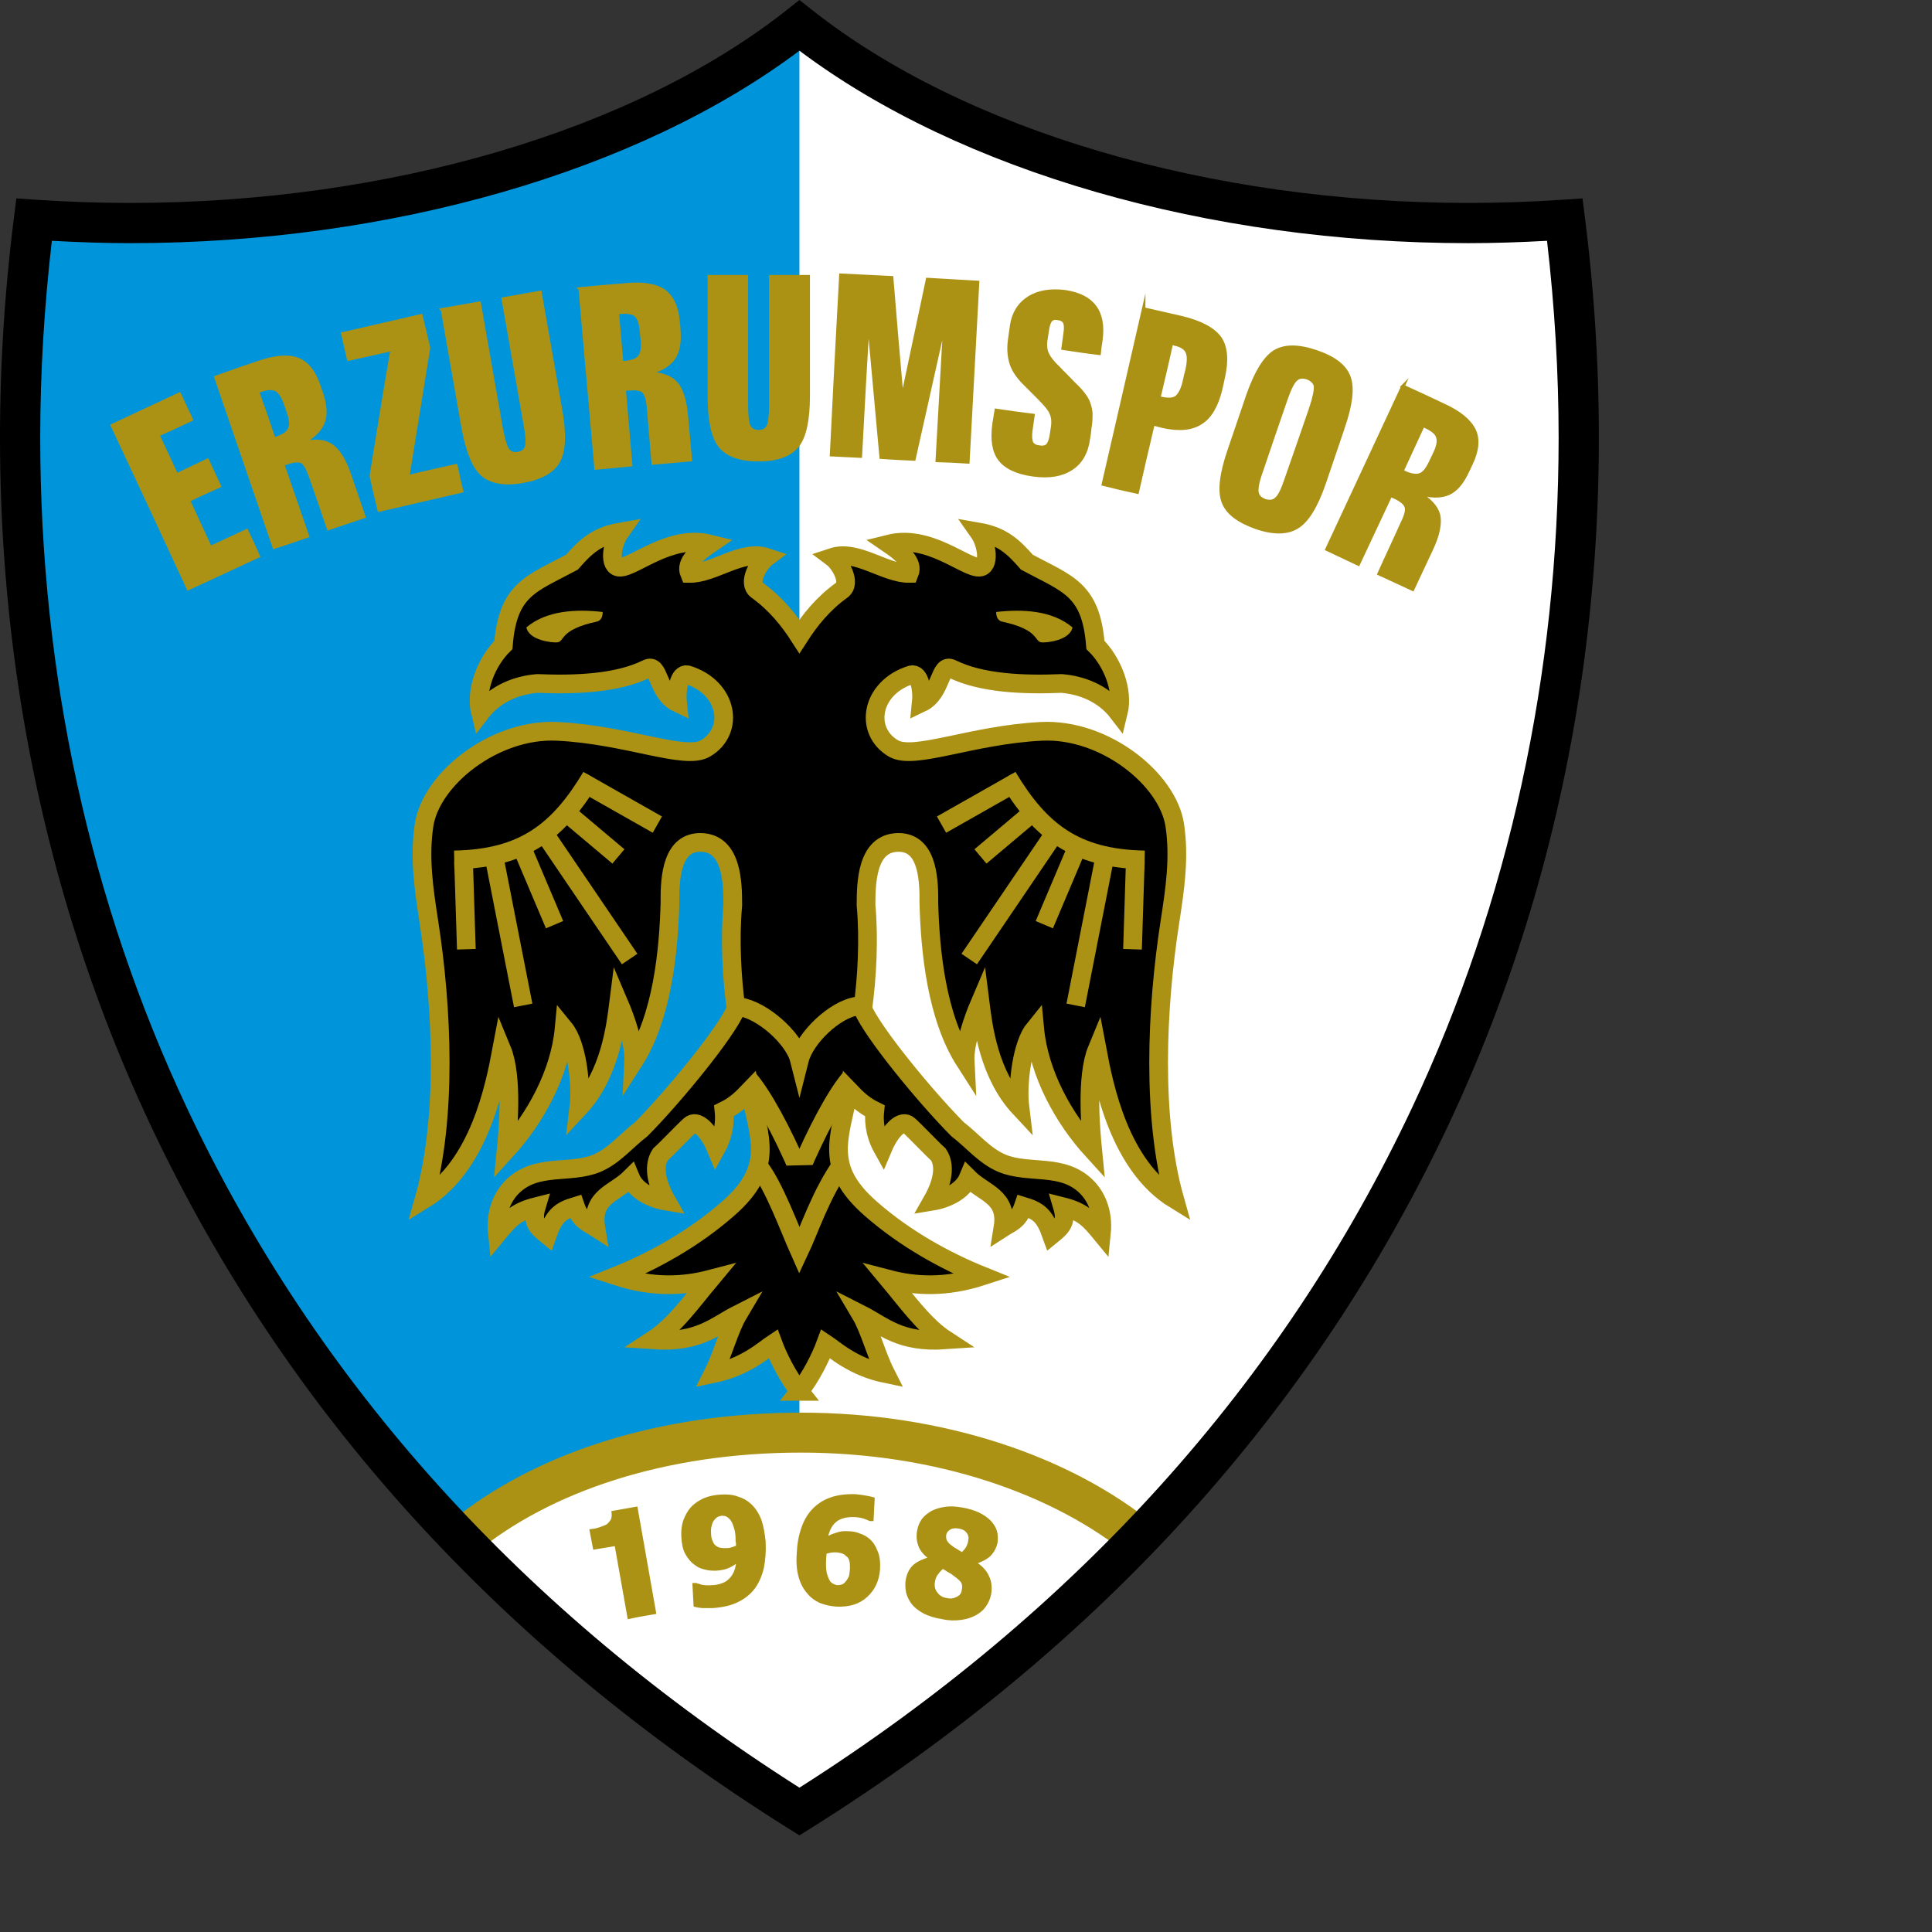 <?xml version="1.0" encoding="UTF-8" standalone="no"?>
<svg
   xmlns:dc="http://purl.org/dc/elements/1.1/"
   xmlns:cc="http://creativecommons.org/ns#"
   xmlns:rdf="http://www.w3.org/1999/02/22-rdf-syntax-ns#"
   xmlns:svg="http://www.w3.org/2000/svg"
   xmlns="http://www.w3.org/2000/svg"
   xmlns:sodipodi="http://sodipodi.sourceforge.net/DTD/sodipodi-0.dtd"
   xmlns:inkscape="http://www.inkscape.org/namespaces/inkscape"
   version="1.1"
   id="Layer_1"
   x="0px"
   y="0px"
   viewBox="0 0 1000 1000"
   xml:space="preserve"
   sodipodi:docname="Erzurumspor  .svg"
   width="1000"
   height="1000"
   inkscape:version="1.0.1 (3bc2e813f5, 2020-09-07)"><rect x="0" y="0" width="1000" height="1000" fill="#333333" stroke="none"/><defs
   id="defs55" /><sodipodi:namedview
   pagecolor="#ffffff"
   bordercolor="#666666"
   borderopacity="1"
   objecttolerance="10"
   gridtolerance="10"
   guidetolerance="10"
   inkscape:pageopacity="0"
   inkscape:pageshadow="2"
   inkscape:window-width="1920"
   inkscape:window-height="1017"
   id="namedview53"
   showgrid="false"
   inkscape:zoom="1.1186869"
   inkscape:cx="306"
   inkscape:cy="396"
   inkscape:window-x="-8"
   inkscape:window-y="-8"
   inkscape:window-maximized="1"
   inkscape:current-layer="Layer_1" />
























<g
   id="g907"
   transform="matrix(2.24,0,0,2.24,-28.379,-19.26)"><path
     style="fill:#ffffff"
     d="M 197.395,427.217 C 63.109,343.071 2.014,205.657 20.512,59.378 c 7.315,0.496 14.749,0.759 22.286,0.759 63.31,0 119.617,-17.985 154.596,-45.615 34.979,27.628 91.287,45.615 154.598,45.615 7.538,0 14.973,-0.263 22.286,-0.759 18.499,146.279 -42.597,283.694 -176.883,367.839 z"
     id="path2" /><path
     style="fill:#0095da"
     d="M 119.468,364.008 C 40.853,281.901 6.149,172.96 20.512,59.378 c 7.315,0.496 14.749,0.759 22.286,0.759 63.31,0 119.617,-17.985 154.596,-45.615 0.001,0.002 0.001,0.002 0.001,0.002 v 0 325.112 0 c -31.97,-0.001 -59.471,9.113 -77.927,24.372 z"
     id="path4" /><path
     style="fill:none;stroke:#ac9214;stroke-width:9.232;stroke-miterlimit:1"
     d="m 119.468,364.008 c 18.458,-15.258 46.313,-24.373 78.283,-24.373 31.97,0 60.537,9.823 78.994,25.081"
     id="path6" /><path
     style="stroke:#ac9214;stroke-width:4.322;stroke-miterlimit:20"
     d="m 197.395,330.104 c -2.589,-3.212 -4.903,-7.804 -6.089,-11.014 -1.941,1.279 -6.29,5.366 -13.858,6.928 2.178,-4.293 3.714,-10.285 5.761,-13.732 -5.298,2.684 -9.007,6.676 -19.668,5.926 4.938,-3.207 9.163,-9.123 13.255,-14.02 -6.065,1.589 -13.15,2.046 -21.723,-0.755 8.544,-3.445 17.899,-8.567 25.935,-15.643 10.78,-9.497 7.115,-16.123 4.97,-27.248 -1.905,1.992 -3.451,3.491 -6.009,4.736 0.167,1.587 0.296,4.897 -1.824,8.692 -1.877,-4.477 -4.53,-6.747 -6.033,-5.344 -1.289,1.128 -5.561,5.622 -6.851,6.751 -1.573,2.398 -1.193,6.136 1.456,10.789 -3.453,-0.564 -7.117,-2.393 -8.353,-5.384 -3.632,3.624 -9.185,4.269 -8.015,11.496 -1.711,-1.105 -3.58,-1.58 -4.727,-4.944 -3.555,1.08 -4.918,2.194 -6.501,6.655 -2.483,-2.005 -3.544,-3.134 -2.511,-6.594 -4.792,1.197 -6.327,3.004 -9,6.252 -0.548,-5.354 1.471,-8.877 3.482,-10.866 5.523,-5.459 13.262,-2.827 19.431,-5.371 4.038,-1.667 6.889,-5.268 10.334,-7.902 7.626,-7.701 19.686,-22.461 21.901,-27.811 -0.994,-7.059 -1.48,-16.16 -0.762,-23.952 -0.014,-4.901 -0.07,-14.34 -7.352,-14.491 -6.47,-0.133 -7.256,7.489 -7.156,13.768 -0.292,11.35 -1.792,26.572 -8.388,36.835 0.2,-3.927 -1.782,-9.654 -3.463,-13.582 -0.691,5.479 -1.991,16.599 -9.206,24.322 0.689,-5.582 -0.489,-14.781 -3.402,-18.341 -0.982,10.495 -6.714,20.798 -13.41,28.134 0.445,-4.553 1.616,-16.954 -1.008,-23.292 -1.615,8.591 -5.224,26.816 -17.934,34.627 5.347,-18.945 4.171,-44.242 1.131,-63.906 -1.188,-7.678 -2.283,-14.945 -1.154,-22.519 1.6,-10.744 16.318,-22.437 30.812,-21.716 16.194,0.805 29.425,6.751 34.195,3.954 6.92,-4.061 5.229,-14.099 -4.105,-17.014 -2.076,-0.463 -2.616,3.868 -2.336,6.479 -4.837,-2.292 -4.089,-9.33 -7.084,-7.852 -6.824,3.372 -16.594,3.736 -25.294,3.374 -4.383,0.344 -9.58,2.096 -13.146,6.745 -1.276,-5.146 1.381,-11.789 5.297,-15.648 1.027,-12.947 6.449,-14.079 15.83,-19.121 3.021,-3.447 5.662,-6.027 11.108,-6.968 -1.942,2.741 -2.683,8.108 -0.021,8.123 3.344,0.02 11.645,-7.65 20.795,-5.362 -2.848,1.946 -5.751,4.306 -4.717,6.796 5.477,0.09 12.138,-5.591 17.812,-3.711 -1.813,1.35 -4.507,5.91 -2.183,7.585 4.412,3.178 7.426,7.026 9.776,10.673 2.351,-3.647 5.365,-7.496 9.776,-10.673 2.324,-1.675 -0.371,-6.235 -2.184,-7.585 5.675,-1.88 12.335,3.802 17.811,3.711 1.035,-2.49 -1.867,-4.85 -4.716,-6.796 9.153,-2.288 17.453,5.381 20.798,5.362 2.659,-0.015 1.918,-5.382 -0.023,-8.123 5.446,0.941 8.087,3.521 11.108,6.968 9.379,5.042 14.802,6.173 15.83,19.121 3.916,3.859 6.572,10.502 5.296,15.648 -3.565,-4.648 -8.763,-6.4 -13.145,-6.745 -8.701,0.362 -18.469,-0.002 -25.293,-3.374 -2.997,-1.479 -2.249,5.56 -7.085,7.852 0.28,-2.611 -0.261,-6.942 -2.337,-6.479 -9.334,2.915 -11.026,12.953 -4.104,17.014 4.769,2.798 18.001,-3.149 34.194,-3.954 14.494,-0.721 29.212,10.972 30.812,21.716 1.128,7.574 0.033,14.841 -1.155,22.519 -3.039,19.663 -4.216,44.961 1.131,63.906 -12.708,-7.81 -16.316,-26.036 -17.933,-34.627 -2.623,6.338 -1.454,18.739 -1.008,23.292 -6.696,-7.336 -12.429,-17.639 -13.41,-28.134 -2.912,3.56 -4.09,12.759 -3.403,18.341 -7.214,-7.724 -8.513,-18.843 -9.205,-24.322 -1.681,3.928 -3.664,9.655 -3.463,13.582 -6.595,-10.262 -8.097,-25.485 -8.387,-36.835 0.099,-6.279 -0.688,-13.901 -7.157,-13.768 -7.282,0.15 -7.338,9.59 -7.352,14.491 0.718,7.792 0.233,16.893 -0.764,23.952 2.216,5.35 14.276,20.11 21.902,27.811 3.445,2.635 6.296,6.236 10.335,7.902 6.17,2.544 13.907,-0.087 19.43,5.371 2.013,1.989 4.029,5.512 3.482,10.866 -2.673,-3.248 -4.209,-5.055 -9,-6.252 1.03,3.459 -0.027,4.588 -2.511,6.594 -1.584,-4.46 -2.949,-5.575 -6.503,-6.655 -1.146,3.364 -3.014,3.84 -4.727,4.944 1.171,-7.228 -4.382,-7.873 -8.013,-11.496 -1.238,2.991 -4.902,4.82 -8.355,5.384 2.65,-4.652 3.03,-8.391 1.456,-10.789 -1.287,-1.129 -5.561,-5.624 -6.85,-6.751 -1.503,-1.403 -4.156,0.867 -6.034,5.344 -2.118,-3.795 -1.99,-7.104 -1.823,-8.692 -2.558,-1.245 -4.104,-2.744 -6.009,-4.736 -2.145,11.124 -5.811,17.751 4.97,27.248 8.034,7.076 17.39,12.198 25.934,15.643 -8.573,2.801 -15.656,2.344 -21.723,0.755 4.092,4.898 8.317,10.813 13.256,14.02 -10.661,0.75 -14.37,-3.243 -19.667,-5.926 2.047,3.448 3.582,9.439 5.761,13.732 -7.568,-1.562 -11.918,-5.649 -13.859,-6.928 -1.178,3.21 -3.493,7.802 -6.082,11.014 z"
     id="path8" /><path
     style="fill:#ac9214"
     d="m 134.297,153.573 c 4.658,-3.915 11.441,-4.271 17.64,-3.561 0,1.444 -0.66,2.072 -1.365,2.222 -8.761,1.88 -7.335,4.623 -9.145,4.796 -1.087,0.103 -6.494,-0.402 -7.13,-3.457 z m 126.196,0.001 c -4.657,-3.915 -11.44,-4.27 -17.64,-3.561 0,1.445 0.661,2.072 1.366,2.223 8.76,1.881 7.334,4.623 9.145,4.796 1.086,0.102 6.492,-0.403 7.129,-3.458 z"
     id="path10" /><path
     style="stroke:#ac9214;stroke-width:4.322;stroke-miterlimit:20"
     d="m 208.979,257.98 c -3.268,3.906 -7.548,11.968 -11.583,21.388 -4.035,-9.42 -8.354,-17.349 -11.624,-21.254"
     id="path12" /><path
     style="stroke:#ac9214;stroke-width:4.322;stroke-miterlimit:20"
     d="m 277.161,207.303 c -16.116,-0.291 -24.153,-6.67 -31.695,-19.228"
     id="path14" /><line
     style="stroke:#ac9214;stroke-width:4.322;stroke-miterlimit:20"
     x1="275.004"
     y1="207.659"
     x2="274.359"
     y2="227.945"
     id="line16" /><line
     style="stroke:#ac9214;stroke-width:4.322;stroke-miterlimit:20"
     x1="267.924"
     y1="206.782"
     x2="261.226"
     y2="240.921"
     id="line18" /><line
     style="stroke:#ac9214;stroke-width:4.322;stroke-miterlimit:20"
     x1="261.283"
     y1="205.015"
     x2="253.979"
     y2="222.265"
     id="line20" /><line
     style="stroke:#ac9214;stroke-width:4.322;stroke-miterlimit:20"
     x1="256.18"
     y1="201.4"
     x2="236.631"
     y2="230.202"
     id="line22" /><line
     style="stroke:#ac9214;stroke-width:4.322;stroke-miterlimit:20"
     x1="247.666"
     y1="189.254"
     x2="230.229"
     y2="199.141"
     id="line24" /><line
     style="stroke:#ac9214;stroke-width:4.322;stroke-miterlimit:20"
     x1="251.092"
     y1="196.501"
     x2="239.226"
     y2="206.492"
     id="line26" /><path
     style="stroke:#ac9214;stroke-width:4.322;stroke-miterlimit:20"
     d="m 207.231,277.626 c -4.851,6.791 -7.675,15.453 -9.836,20.003 -2.162,-4.84 -5.961,-15.246 -9.467,-19.539"
     id="path28" /><path
     style="stroke:#ac9214;stroke-width:4.322;stroke-miterlimit:20"
     d="m 210.793,241.069 c -5.24,0.724 -12.118,7.353 -13.398,12.411 -1.281,-5.06 -8.646,-11.526 -13.885,-12.25"
     id="path30" /><path
     style="stroke:#ac9214;stroke-width:4.322;stroke-miterlimit:20"
     d="m 117.629,207.301 c 16.117,-0.29 24.154,-6.669 31.696,-19.227"
     id="path32" /><line
     style="stroke:#ac9214;stroke-width:4.322;stroke-miterlimit:20"
     x1="119.786"
     y1="207.658"
     x2="120.43"
     y2="227.944"
     id="line34" /><line
     style="stroke:#ac9214;stroke-width:4.322;stroke-miterlimit:20"
     x1="126.865"
     y1="206.781"
     x2="133.564"
     y2="240.919"
     id="line36" /><line
     style="stroke:#ac9214;stroke-width:4.322;stroke-miterlimit:20"
     x1="133.506"
     y1="205.013"
     x2="140.812"
     y2="222.264"
     id="line38" /><line
     style="stroke:#ac9214;stroke-width:4.322;stroke-miterlimit:20"
     x1="138.61"
     y1="201.398"
     x2="158.161"
     y2="230.201"
     id="line40" /><line
     style="stroke:#ac9214;stroke-width:4.322;stroke-miterlimit:20"
     x1="147.125"
     y1="189.252"
     x2="164.563"
     y2="199.14"
     id="line42" /><line
     style="stroke:#ac9214;stroke-width:4.322;stroke-miterlimit:20"
     x1="143.698"
     y1="196.5"
     x2="155.565"
     y2="206.49"
     id="line44" /><path
     d="m 194.513,10.875 c -35.367,27.936 -92.082,44.614 -151.715,44.614 -7.254,0 -14.646,-0.252 -21.972,-0.748 L 16.451,54.444 15.9,58.795 c -9.313,73.643 1.599,146.185 31.554,209.784 31.114,66.057 80.731,120.754 147.474,162.577 l 2.467,1.546 2.469,-1.546 C 266.607,389.334 316.222,334.635 347.336,268.579 377.291,204.98 388.202,132.44 378.89,58.795 l -0.55,-4.351 -4.375,0.297 c -7.326,0.496 -14.718,0.748 -21.973,0.748 -59.629,0 -116.347,-16.678 -151.717,-44.614 l -2.88,-2.277 z m 2.881,9.435 c 37.088,27.878 94.492,44.475 154.598,44.475 5.999,0 12.081,-0.212 18.149,-0.543 1.763,15.244 2.682,30.435 2.682,45.491 0,54.49 -11.472,107.272 -33.896,154.885 C 308.974,328.212 261.345,381.024 197.395,421.677 133.447,381.023 85.817,328.212 55.864,264.618 33.438,217.006 21.965,164.223 21.965,109.73 c 0,-15.055 0.921,-30.244 2.684,-45.488 6.07,0.331 12.152,0.543 18.149,0.543 60.108,0 117.509,-16.597 154.596,-44.475 z"
     id="path46" /><path
     style="fill:#ac9214;stroke:#ac9214;stroke-width:0.808;stroke-miterlimit:20"
     d="m 158.046,382.27 c -0.997,-5.65 -1.995,-11.299 -2.992,-16.866 -1.662,0.249 -3.323,0.581 -4.985,0.83 -0.249,-1.246 -0.499,-2.575 -0.747,-3.905 0.747,-0.083 1.496,-0.249 2.159,-0.499 0.748,-0.249 1.329,-0.497 1.745,-0.747 0.415,-0.416 0.747,-0.831 0.997,-1.246 0.167,-0.5 0.25,-1.081 0.167,-1.745 1.745,-0.332 3.489,-0.582 5.234,-0.913 1.412,7.977 2.824,16.035 4.238,24.011 -1.912,0.332 -3.906,0.664 -5.816,1.08 z m 25.008,-17.779 c 0,-1.33 -0.165,-2.411 -0.499,-3.242 -0.248,-0.831 -0.58,-1.496 -0.996,-1.911 -0.332,-0.331 -0.664,-0.581 -0.997,-0.748 -0.332,-0.083 -0.748,-0.165 -1.163,-0.165 -0.332,0.082 -0.748,0.165 -1.08,0.332 -0.332,0.166 -0.582,0.415 -0.913,0.831 -0.249,0.25 -0.499,0.747 -0.665,1.412 -0.167,0.581 -0.25,1.246 -0.167,1.995 0,0.748 0.167,1.412 0.416,1.911 0.167,0.5 0.499,0.913 0.832,1.164 0.415,0.332 0.83,0.498 1.246,0.581 0.499,0.083 0.997,0.083 1.495,0.083 0.499,0 0.915,-0.083 1.413,-0.25 0.499,-0.165 0.831,-0.332 1.162,-0.415 0,-0.167 0,-0.332 0,-0.582 -0.002,-0.167 -0.002,-0.499 -0.084,-0.996 z m 6.148,0.58 c 0.083,2.078 -0.083,3.989 -0.415,5.733 -0.415,1.744 -1.08,3.324 -1.994,4.57 -0.998,1.33 -2.245,2.327 -3.823,3.074 -1.495,0.748 -3.323,1.163 -5.65,1.33 -0.749,0 -1.496,0 -2.326,0 -0.831,-0.083 -1.413,-0.167 -1.662,-0.25 -0.083,-1.578 -0.166,-3.158 -0.249,-4.736 0.167,0 0.249,0 0.415,0 0.332,0.083 0.749,0.249 1.33,0.416 0.581,0.081 1.413,0.165 2.327,0.081 0.83,0 1.578,-0.166 2.325,-0.414 0.749,-0.249 1.331,-0.58 1.828,-1.081 0.582,-0.499 0.998,-1.163 1.33,-1.909 0.332,-0.749 0.497,-1.663 0.581,-2.743 -0.831,0.582 -1.579,1.081 -2.326,1.413 -0.748,0.333 -1.662,0.499 -2.742,0.582 -0.831,0 -1.662,0 -2.492,-0.249 -0.747,-0.167 -1.496,-0.416 -2.078,-0.914 -0.913,-0.582 -1.579,-1.413 -2.16,-2.41 -0.581,-0.997 -0.831,-2.327 -0.914,-3.905 -0.084,-1.331 0.082,-2.493 0.415,-3.573 0.416,-1.079 0.913,-2.077 1.663,-2.907 0.747,-0.832 1.744,-1.496 2.824,-1.995 1.163,-0.499 2.411,-0.747 3.822,-0.83 1.413,-0.084 2.659,0 3.739,0.415 1.163,0.332 2.077,0.831 2.991,1.662 0.913,0.83 1.661,1.994 2.242,3.407 0.5,1.495 0.833,3.239 0.999,5.233 z m 46.112,10.967 c 0.165,-0.749 0.081,-1.412 -0.166,-1.911 -0.251,-0.415 -0.915,-1.08 -1.912,-1.745 -0.25,-0.249 -0.665,-0.497 -1.247,-0.831 -0.498,-0.332 -0.998,-0.581 -1.413,-0.914 -0.498,0.333 -0.996,0.83 -1.412,1.412 -0.417,0.498 -0.747,1.163 -0.83,1.911 -0.25,1.08 0,2.077 0.581,2.826 0.582,0.83 1.414,1.327 2.576,1.494 0.332,0.083 0.748,0.083 1.163,0.083 0.415,-0.083 0.748,-0.165 1.08,-0.332 0.415,-0.166 0.748,-0.415 0.998,-0.664 0.332,-0.331 0.498,-0.747 0.582,-1.329 z m 1.496,-11.382 c 0.166,-0.831 0,-1.579 -0.499,-2.161 -0.415,-0.581 -1.081,-0.915 -1.994,-1.08 -0.913,-0.167 -1.662,-0.082 -2.243,0.249 -0.665,0.416 -0.997,0.831 -1.162,1.497 -0.085,0.665 0,1.246 0.247,1.662 0.251,0.415 0.665,0.914 1.33,1.329 0.25,0.249 0.581,0.415 0.997,0.665 0.416,0.249 0.914,0.582 1.496,0.914 0.581,-0.497 0.914,-0.914 1.246,-1.411 0.249,-0.502 0.497,-1 0.582,-1.664 z m 4.487,12.213 c -0.167,0.997 -0.582,1.911 -1.164,2.742 -0.581,0.831 -1.329,1.413 -2.245,1.911 -0.912,0.499 -1.993,0.83 -3.239,0.997 -1.246,0.166 -2.659,0.166 -4.155,-0.168 -1.578,-0.247 -2.991,-0.664 -4.154,-1.246 -1.079,-0.582 -1.993,-1.247 -2.658,-2.077 -0.581,-0.748 -0.997,-1.578 -1.246,-2.491 -0.167,-0.915 -0.249,-1.912 -0.083,-2.825 0.248,-1.414 0.829,-2.494 1.661,-3.242 0.915,-0.747 2.159,-1.329 3.739,-1.744 0,0 0,0 0,-0.083 -1.247,-0.914 -2.162,-1.91 -2.493,-2.991 -0.417,-1.08 -0.497,-2.244 -0.25,-3.407 0.167,-0.913 0.5,-1.661 0.998,-2.409 0.499,-0.666 1.247,-1.248 2.076,-1.745 0.831,-0.416 1.828,-0.748 3.074,-0.913 1.163,-0.167 2.41,-0.083 3.823,0.165 1.496,0.249 2.741,0.664 3.822,1.163 0.997,0.5 1.828,1.081 2.493,1.745 0.581,0.664 1.08,1.328 1.328,2.161 0.249,0.83 0.249,1.661 0.166,2.575 -0.249,1.081 -0.748,2.076 -1.578,2.908 -0.832,0.747 -1.995,1.329 -3.408,1.744 v 0.083 c 1.413,0.914 2.492,1.994 2.991,3.157 0.583,1.166 0.748,2.495 0.502,3.99 z m -32.985,-2.494 c 0.331,-0.331 0.581,-0.746 0.83,-1.244 0.166,-0.417 0.251,-1.082 0.333,-2.079 0,-0.748 0,-1.413 -0.167,-1.911 -0.166,-0.581 -0.415,-0.996 -0.83,-1.246 -0.333,-0.332 -0.665,-0.582 -1.164,-0.748 -0.415,-0.084 -0.913,-0.249 -1.413,-0.249 -0.415,0 -0.914,0 -1.329,0.083 -0.5,0.081 -0.914,0.249 -1.329,0.331 0,0.166 0,0.332 0,0.582 0,0.25 -0.085,0.581 -0.085,0.914 -0.083,1.412 0,2.575 0.167,3.406 0.25,0.831 0.498,1.496 0.832,1.994 0.249,0.332 0.581,0.582 0.913,0.748 0.415,0.165 0.748,0.331 1.163,0.331 0.331,0 0.665,-0.081 1.08,-0.166 0.416,-0.163 0.749,-0.413 0.999,-0.746 z m 7.311,-3.238 c -0.167,2.493 -1.08,4.569 -2.827,6.149 -1.661,1.578 -3.904,2.243 -6.729,2.159 -1.495,-0.083 -2.741,-0.415 -3.822,-0.83 -1.08,-0.501 -1.994,-1.164 -2.657,-1.995 -0.915,-0.997 -1.579,-2.245 -1.995,-3.739 -0.415,-1.495 -0.581,-3.24 -0.415,-5.317 0.083,-2.16 0.415,-3.989 0.997,-5.65 0.499,-1.579 1.329,-3.075 2.409,-4.238 1.081,-1.162 2.409,-2.076 4.072,-2.658 1.578,-0.581 3.572,-0.83 5.731,-0.748 0.749,0.084 1.581,0.167 2.41,0.333 0.749,0.166 1.33,0.249 1.58,0.332 -0.084,1.58 -0.166,3.158 -0.251,4.738 -0.165,0 -0.249,0 -0.414,0 -0.335,-0.168 -0.749,-0.335 -1.414,-0.584 -0.665,-0.165 -1.411,-0.331 -2.242,-0.331 -1.829,-0.083 -3.408,0.331 -4.488,1.246 -1.08,0.914 -1.744,2.326 -2.077,4.239 0.831,-0.499 1.662,-0.832 2.493,-1.081 0.831,-0.332 1.744,-0.415 2.742,-0.332 0.913,0 1.744,0.166 2.494,0.499 0.748,0.248 1.412,0.581 1.994,1.079 0.83,0.665 1.412,1.579 1.828,2.658 0.498,1.08 0.664,2.408 0.581,4.071 z m 51.43,-283.982 c -0.166,0.996 -0.333,2.076 -0.417,3.074 -2.824,-0.334 -5.566,-0.748 -8.307,-1.164 0.164,-1.164 0.331,-2.41 0.498,-3.655 0.166,-1.08 0.083,-1.911 -0.167,-2.41 -0.248,-0.415 -0.748,-0.746 -1.578,-0.831 -0.747,-0.165 -1.246,0 -1.662,0.416 -0.332,0.415 -0.582,1.163 -0.747,2.243 -0.167,0.914 -0.25,1.828 -0.416,2.658 -0.083,1.081 0,2.079 0.416,2.908 0.415,0.914 1.246,1.995 2.576,3.241 0.996,1.08 2.076,2.077 3.073,3.157 0.165,0.167 0.416,0.416 0.747,0.748 1.496,1.413 2.493,2.741 2.992,3.822 0.332,0.831 0.581,1.746 0.664,2.659 0,0.996 0,2.159 -0.247,3.488 -0.084,0.832 -0.167,1.663 -0.333,2.494 -0.415,3.158 -1.745,5.483 -3.987,6.896 -2.162,1.413 -5.069,1.912 -8.725,1.413 -3.74,-0.5 -6.314,-1.745 -7.726,-3.573 -1.413,-1.829 -1.829,-4.57 -1.33,-8.225 0.166,-1.08 0.331,-2.078 0.497,-3.076 2.825,0.416 5.651,0.833 8.475,1.164 -0.166,1.163 -0.331,2.327 -0.498,3.489 -0.167,1.329 -0.083,2.244 0.167,2.826 0.331,0.582 0.912,0.914 1.828,0.997 0.83,0.166 1.493,0 1.911,-0.415 0.415,-0.499 0.747,-1.33 0.913,-2.659 0.083,-0.582 0.167,-1.081 0.25,-1.662 0.166,-1.08 0.082,-2.161 -0.333,-3.075 -0.332,-0.914 -1.413,-2.16 -3.075,-3.822 -1.079,-1.08 -2.075,-2.075 -3.156,-3.156 -1.496,-1.496 -2.493,-2.991 -2.992,-4.486 -0.499,-1.58 -0.664,-3.324 -0.415,-5.319 0.167,-1.162 0.333,-2.325 0.499,-3.572 0.415,-2.742 1.744,-4.902 3.989,-6.314 2.242,-1.414 5.068,-1.829 8.391,-1.414 3.158,0.499 5.4,1.579 6.813,3.49 1.412,1.912 1.827,4.405 1.412,7.645 z M 206.982,72.2 c 3.905,0.165 7.81,0.415 11.714,0.581 0.747,9.388 1.578,18.776 2.41,28.248 1.994,-9.305 3.904,-18.527 5.899,-27.833 3.821,0.25 7.643,0.416 11.547,0.665 -0.747,13.792 -1.494,27.584 -2.242,41.46 -2.325,-0.167 -4.651,-0.25 -7.063,-0.333 0.582,-10.885 1.246,-21.768 1.829,-32.652 -2.411,10.8 -4.82,21.518 -7.229,32.32 -2.41,-0.084 -4.984,-0.25 -7.561,-0.416 -0.997,-10.884 -1.994,-21.851 -2.991,-32.818 -0.665,10.883 -1.247,21.686 -1.828,32.568 -2.244,-0.082 -4.486,-0.248 -6.648,-0.332 0.667,-13.791 1.415,-27.666 2.163,-41.458 z m -30.409,0.333 c 2.825,0 5.733,0 8.558,0 0,9.804 0,19.606 0,29.411 0,2.576 0.166,4.32 0.581,5.151 0.416,0.832 1.163,1.247 2.244,1.247 1.081,0 1.828,-0.415 2.244,-1.247 0.416,-0.831 0.581,-2.575 0.581,-5.151 0,-9.805 0,-19.607 0,-29.411 2.908,0 5.733,0 8.641,0 0,9.139 -0.001,18.278 -0.001,27.501 0,5.566 -0.831,9.472 -2.492,11.548 -1.745,2.16 -4.736,3.24 -8.973,3.24 -4.237,0 -7.229,-1.079 -8.89,-3.158 -1.662,-2.076 -2.494,-5.981 -2.494,-11.629 0.001,-9.224 0.001,-18.363 0.001,-27.502 z m -61.648,7.643 c 2.825,-0.498 5.649,-0.997 8.474,-1.496 1.662,9.639 3.407,19.276 5.068,28.913 0.498,2.576 0.997,4.238 1.496,4.986 0.582,0.747 1.329,0.997 2.41,0.832 1.08,-0.167 1.745,-0.748 1.994,-1.58 0.25,-0.914 0.167,-2.576 -0.332,-5.234 -1.662,-9.637 -3.407,-19.276 -5.068,-28.913 2.825,-0.498 5.65,-0.997 8.475,-1.495 1.578,8.972 3.157,18.029 4.736,27.085 0.997,5.483 0.829,9.472 -0.416,11.798 -1.329,2.41 -4.071,3.988 -8.308,4.736 -4.155,0.748 -7.311,0.167 -9.306,-1.578 -1.995,-1.745 -3.489,-5.401 -4.487,-11.051 -1.58,-8.973 -3.158,-18.03 -4.736,-27.003 z M 91.911,85.742 C 97.892,84.33 103.959,83 109.94,81.588 c 0.581,2.492 1.163,4.902 1.744,7.395 -1.578,9.97 -3.24,19.857 -4.818,29.827 3.655,-0.914 7.394,-1.744 11.133,-2.576 0.415,1.912 0.832,3.905 1.329,5.815 -6.397,1.496 -12.711,2.908 -19.026,4.404 -0.665,-2.658 -1.247,-5.233 -1.828,-7.893 1.578,-9.72 3.157,-19.524 4.819,-29.245 -3.406,0.748 -6.73,1.496 -10.053,2.243 -0.416,-1.91 -0.913,-3.905 -1.329,-5.816 z m -53.258,21.187 c 5.152,-2.41 10.303,-4.819 15.455,-7.228 0.914,1.994 1.828,3.904 2.742,5.815 -2.577,1.247 -5.152,2.41 -7.726,3.573 1.412,3.073 2.907,6.149 4.321,9.305 2.409,-1.163 4.735,-2.243 7.145,-3.406 0.913,1.993 1.828,3.905 2.741,5.898 -2.41,1.08 -4.819,2.161 -7.145,3.323 1.662,3.656 3.407,7.312 5.068,10.968 2.824,-1.331 5.566,-2.576 8.391,-3.906 0.915,1.911 1.828,3.823 2.659,5.816 -5.317,2.492 -10.719,4.985 -16.118,7.479 C 50.368,132.02 44.552,119.475 38.653,106.929 Z M 62.582,95.795 c 3.241,-1.163 6.563,-2.326 9.804,-3.405 3.821,-1.331 6.895,-1.579 9.056,-0.748 2.16,0.831 3.822,2.908 4.902,6.149 0.165,0.497 0.332,1.079 0.581,1.661 0.913,2.825 1.08,5.069 0.332,6.897 -0.748,1.744 -2.41,3.323 -5.068,4.735 2.991,-0.747 5.318,-0.663 6.897,0.417 1.662,0.997 3.156,3.322 4.32,6.813 1.079,3.239 2.242,6.397 3.323,9.638 -2.742,0.913 -5.4,1.827 -8.143,2.741 -1.329,-3.988 -2.741,-7.976 -4.154,-12.047 -0.665,-1.911 -1.33,-3.074 -2.077,-3.405 -0.747,-0.333 -1.91,-0.25 -3.489,0.331 -0.333,0.084 -0.582,0.166 -0.914,0.25 1.911,5.566 3.822,11.05 5.733,16.615 -2.576,0.915 -5.068,1.746 -7.644,2.576 C 71.555,121.967 67.067,108.84 62.582,95.795 Z m 9.554,3.241 c 1.33,3.655 2.576,7.312 3.822,11.05 0.249,-0.082 0.498,-0.165 0.747,-0.25 1.579,-0.581 2.576,-1.245 2.909,-2.158 0.415,-0.833 0.332,-2.079 -0.25,-3.74 -0.249,-0.748 -0.498,-1.414 -0.747,-2.16 -0.582,-1.663 -1.329,-2.742 -2.161,-3.158 -0.747,-0.414 -1.994,-0.414 -3.572,0.167 -0.249,0.082 -0.498,0.166 -0.748,0.249 z m 74.611,-23.68 c 3.489,-0.332 6.979,-0.665 10.385,-0.914 4.071,-0.414 7.062,0.083 8.973,1.414 1.912,1.412 2.992,3.738 3.241,7.145 0.082,0.581 0.167,1.164 0.167,1.745 0.248,2.992 -0.167,5.233 -1.331,6.812 -1.163,1.496 -3.157,2.66 -6.064,3.324 3.073,0 5.316,0.748 6.646,2.159 1.331,1.414 2.16,3.906 2.492,7.645 0.332,3.322 0.581,6.729 0.914,10.136 -2.825,0.25 -5.733,0.5 -8.559,0.748 -0.332,-4.236 -0.747,-8.475 -1.079,-12.711 -0.167,-2.077 -0.582,-3.407 -1.247,-3.905 -0.581,-0.499 -1.744,-0.666 -3.489,-0.499 -0.332,0 -0.582,0.083 -0.914,0.083 0.499,5.815 0.997,11.632 1.496,17.447 -2.659,0.25 -5.318,0.5 -7.976,0.748 -1.247,-13.792 -2.41,-27.584 -3.655,-41.377 z m 8.557,5.402 c 0.333,3.905 0.665,7.809 0.997,11.714 0.249,-0.083 0.581,-0.083 0.831,-0.083 1.662,-0.167 2.742,-0.582 3.324,-1.331 0.58,-0.748 0.83,-1.994 0.665,-3.822 -0.085,-0.664 -0.166,-1.412 -0.25,-2.159 -0.083,-1.828 -0.582,-2.991 -1.247,-3.655 -0.665,-0.582 -1.911,-0.832 -3.573,-0.665 -0.25,10e-4 -0.498,10e-4 -0.747,10e-4 z m 160.269,22.183 c 0.832,-2.493 1.163,-4.237 1.079,-5.151 -0.165,-0.831 -0.829,-1.496 -1.911,-1.912 -1.081,-0.332 -1.993,-0.248 -2.657,0.417 -0.75,0.664 -1.498,2.243 -2.327,4.652 -1.91,5.483 -3.738,10.884 -5.567,16.284 -0.915,2.493 -1.246,4.236 -1.08,5.151 0.165,0.913 0.747,1.497 1.828,1.911 1.081,0.332 1.994,0.249 2.658,-0.414 0.748,-0.584 1.498,-2.161 2.326,-4.654 1.911,-5.401 3.739,-10.8 5.651,-16.284 z m 7.394,4.568 c -1.413,4.239 -2.906,8.475 -4.32,12.712 -1.828,5.318 -3.905,8.725 -6.232,10.136 -2.242,1.414 -5.483,1.496 -9.553,0.083 -4.154,-1.495 -6.647,-3.406 -7.563,-5.981 -0.912,-2.493 -0.414,-6.481 1.414,-11.798 1.414,-4.237 2.907,-8.475 4.32,-12.712 1.829,-5.235 3.905,-8.641 6.148,-10.054 2.326,-1.413 5.484,-1.413 9.638,0 4.154,1.413 6.647,3.324 7.561,5.899 0.914,2.494 0.415,6.399 -1.413,11.715 z m 13.874,-9.636 c 3.158,1.413 6.316,2.908 9.473,4.403 3.656,1.662 5.983,3.656 6.978,5.732 0.998,2.078 0.748,4.737 -0.747,7.812 -0.248,0.498 -0.498,1.079 -0.747,1.578 -1.246,2.742 -2.743,4.487 -4.487,5.235 -1.828,0.747 -4.07,0.747 -6.979,-0.167 2.658,1.578 4.238,3.241 4.736,5.151 0.415,1.911 -0.083,4.569 -1.662,7.894 -1.413,3.073 -2.909,6.147 -4.322,9.222 -2.574,-1.163 -5.151,-2.41 -7.727,-3.573 1.746,-3.904 3.574,-7.727 5.318,-11.632 0.913,-1.828 1.247,-3.157 0.913,-3.904 -0.249,-0.748 -1.162,-1.495 -2.742,-2.244 -0.332,-0.084 -0.581,-0.25 -0.829,-0.415 -2.493,5.316 -4.985,10.635 -7.479,15.951 -2.41,-1.163 -4.819,-2.242 -7.229,-3.406 5.819,-12.545 11.718,-25.091 17.532,-37.637 z m 4.655,8.972 c -1.664,3.575 -3.241,7.063 -4.901,10.636 0.165,0.083 0.414,0.166 0.664,0.332 1.494,0.665 2.741,0.832 3.573,0.5 0.913,-0.333 1.662,-1.33 2.41,-2.908 0.332,-0.665 0.665,-1.413 0.996,-2.078 0.748,-1.578 0.997,-2.826 0.665,-3.739 -0.25,-0.915 -1.163,-1.661 -2.742,-2.409 -0.167,-0.084 -0.417,-0.167 -0.665,-0.334 z M 276.939,80.009 c 2.908,0.665 5.816,1.331 8.724,1.995 4.488,1.079 7.395,2.658 8.891,4.734 1.412,2.077 1.662,5.153 0.746,9.14 -0.164,0.914 -0.414,1.745 -0.58,2.659 -0.913,3.739 -2.41,6.398 -4.569,7.726 -2.162,1.414 -5.069,1.663 -8.808,0.831 -0.748,-0.165 -1.495,-0.415 -2.242,-0.581 -1.247,5.317 -2.493,10.552 -3.657,15.787 -2.658,-0.582 -5.234,-1.164 -7.809,-1.828 3.073,-13.46 6.229,-26.919 9.304,-40.463 z m 6.398,7.892 c -0.915,4.237 -1.911,8.393 -2.909,12.629 0.249,0.085 0.499,0.165 0.749,0.165 1.495,0.333 2.658,0.251 3.406,-0.331 0.748,-0.664 1.413,-1.91 1.828,-3.905 0.166,-0.747 0.333,-1.578 0.582,-2.41 0.415,-1.911 0.415,-3.322 0,-4.154 -0.416,-0.913 -1.413,-1.495 -2.907,-1.828 -0.251,-0.081 -0.501,-0.166 -0.749,-0.166 z"
     id="path48" /><path
     style="fill:#005a90"
     d="M 197.406,8.665"
     id="path50" /></g>
</svg>
